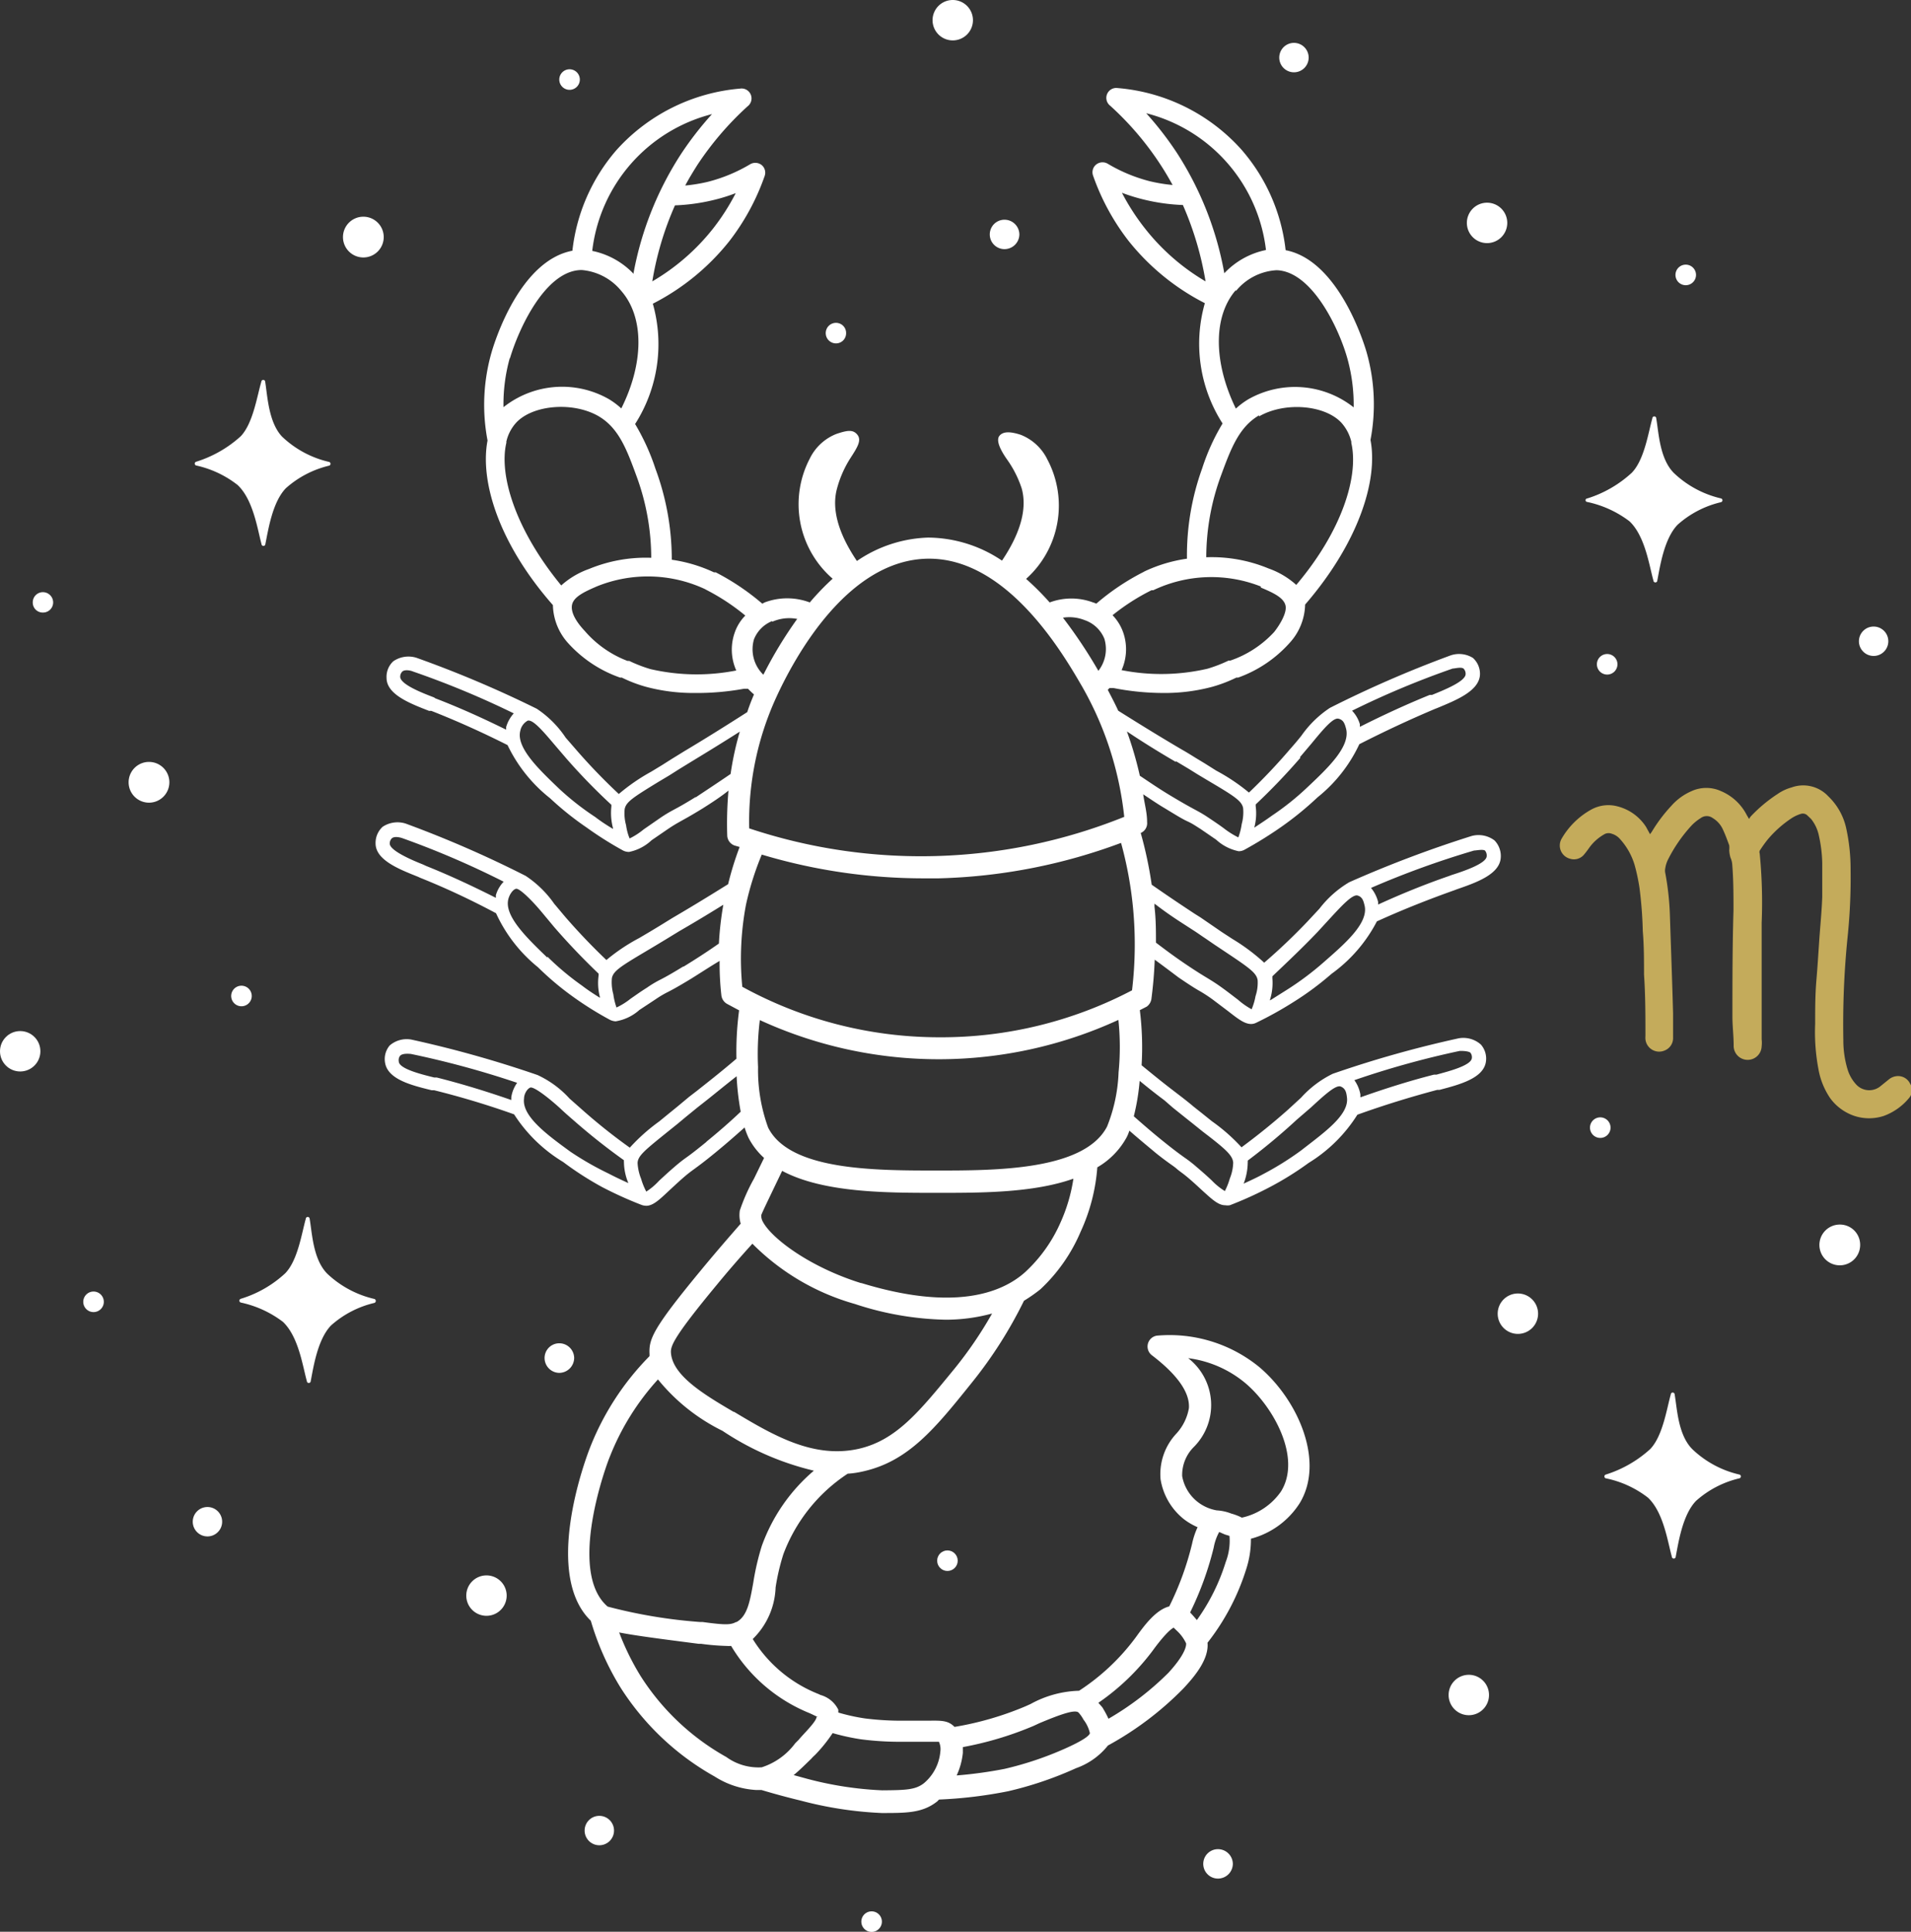 <svg xmlns="http://www.w3.org/2000/svg" viewBox="0 0 107.87 109.02"><rect x="0" y="0" width="107.87" height="109.02" fill="#333333" stroke="none"/><defs><style>.cls-1{fill:#fff;}.cls-2{fill:#c4ab5b;}</style></defs><g id="Layer_2" data-name="Layer 2"><g id="Text"><path class="cls-1" d="M65,56.32q.14-1.08.18-2.16c.45.33.89.66,1.34,1,.72.49,1,.66,1.25.8a8.22,8.22,0,0,1,.71.47l.86.65c.54.42.91.71,1.28.71a.65.65,0,0,0,.29-.07h0a20.84,20.84,0,0,0,2.12-1.18,16.7,16.7,0,0,0,2.13-1.58A8.43,8.43,0,0,0,77.72,52c1.49-.68,3-1.27,4.38-1.76l.13-.05c1.07-.37,2.4-.83,2.48-1.76a1.26,1.26,0,0,0-.35-1,1.5,1.5,0,0,0-1.29-.25,65.68,65.68,0,0,0-6.91,2.61h0a5.91,5.91,0,0,0-1.68,1.49l-.68.73a33.64,33.64,0,0,1-2.44,2.32,11.08,11.08,0,0,0-1.78-1.33l-.6-.39-.51-.35-.7-.48-.35-.22c-.65-.43-1.23-.81-2.41-1.63a22.64,22.64,0,0,0-.62-2.92.6.6,0,0,0,.36-.62c0-.53-.14-1-.22-1.56.4.26.8.54,1.21.78.74.45,1,.61,1.28.74s.36.19.74.43l.89.61a2.66,2.66,0,0,0,1.27.65.69.69,0,0,0,.34-.09h0a22.86,22.86,0,0,0,2.06-1.28A18.33,18.33,0,0,0,74.37,45a8.38,8.38,0,0,0,2.36-3c1.45-.74,2.89-1.41,4.29-2l.13-.05c1-.42,2.35-.94,2.39-1.88a1.21,1.21,0,0,0-.4-.94A1.48,1.48,0,0,0,81.85,37a64.19,64.19,0,0,0-6.78,2.95h0a6,6,0,0,0-1.61,1.57c-.19.24-.41.5-.65.77a33,33,0,0,1-2.31,2.44,11,11,0,0,0-1.85-1.24L68,43.08l-.53-.32c-.24-.15-.48-.3-.73-.44-1.16-.68-2.38-1.43-3.62-2.21-.18-.4-.39-.79-.59-1.18l.1-.1.22,0a14.76,14.76,0,0,0,2.82.28,10.37,10.37,0,0,0,2.76-.35,7.93,7.93,0,0,0,1.36-.52l.1,0a7.11,7.11,0,0,0,2.89-1.94,3.31,3.31,0,0,0,.89-2.18c3-3.47,4.13-7,3.69-9.29a10.72,10.72,0,0,0-.22-4.95c-.16-.56-1.6-5.19-4.57-5.76a10.38,10.38,0,0,0-2.48-5.66,10.54,10.54,0,0,0-7-3.49.56.56,0,0,0-.42,1,17,17,0,0,1,2.82,3.3c.25.38.48.77.7,1.17a9.23,9.23,0,0,1-1.28-.21,9,9,0,0,1-2.4-1,.58.58,0,0,0-.64.06.56.56,0,0,0-.17.62,13,13,0,0,0,2,3.68,13.15,13.15,0,0,0,4.31,3.52,8.33,8.33,0,0,0,1,6.79,12,12,0,0,0-1.15,2.53A14.47,14.47,0,0,0,67,31.53a8.37,8.37,0,0,0-2.38.71l-.11.06h0a13.32,13.32,0,0,0-2.63,1.77A.84.84,0,0,0,61.7,34,3.5,3.5,0,0,0,59.25,34a15.17,15.17,0,0,0-1.33-1.33,5.55,5.55,0,0,0,1.2-6.74,2.82,2.82,0,0,0-1.5-1.39c-.61-.2-1-.19-1.2.05s0,.73.41,1.32a6.09,6.09,0,0,1,.84,1.65c.32,1.14-.06,2.52-1.11,4.08a7.53,7.53,0,0,0-4.11-1.3h-.08a7.51,7.51,0,0,0-4,1.32c-1.06-1.57-1.44-2.95-1.12-4.1A6.09,6.09,0,0,1,48,25.86c.38-.59.65-1,.4-1.32s-.59-.25-1.19-.05a2.82,2.82,0,0,0-1.5,1.39A5.56,5.56,0,0,0,47,32.66,14.48,14.48,0,0,0,45.71,34a3.61,3.61,0,0,0-2.55,0l-.13.07A13.62,13.62,0,0,0,40.4,32.3h0l-.1,0a8.37,8.37,0,0,0-2.38-.71A14.7,14.7,0,0,0,37,26.46a12.56,12.56,0,0,0-1.15-2.53,8.37,8.37,0,0,0,1-6.79,13.15,13.15,0,0,0,4.31-3.52,13,13,0,0,0,2-3.68A.56.56,0,0,0,43,9.32a.58.58,0,0,0-.64-.06,9,9,0,0,1-2.4,1,9.23,9.23,0,0,1-1.28.21c.21-.4.45-.79.69-1.17A17.46,17.46,0,0,1,42.2,6a.56.56,0,0,0-.42-1,10.58,10.58,0,0,0-7,3.49,10.43,10.43,0,0,0-2.47,5.66c-3,.57-4.41,5.2-4.57,5.76a10.72,10.72,0,0,0-.22,4.95c-.44,2.31.64,5.82,3.69,9.29a3.31,3.31,0,0,0,.89,2.18A7.11,7.11,0,0,0,35,38.24l.1,0a7.62,7.62,0,0,0,1.36.52,10.37,10.37,0,0,0,2.76.35A14.76,14.76,0,0,0,42,38.87l.22,0c.11.11.22.22.34.32-.13.31-.26.63-.38,1-1.22.78-2.42,1.53-3.56,2.21l-.73.45-.52.33-.61.37a11,11,0,0,0-1.83,1.26,33.2,33.2,0,0,1-2.34-2.42l-.66-.76A5.86,5.86,0,0,0,30.3,40h0a63.32,63.32,0,0,0-6.8-2.88,1.51,1.51,0,0,0-1.3.2,1.19,1.19,0,0,0-.38.94c0,.94,1.35,1.45,2.4,1.86l.13,0c1.4.55,2.85,1.2,4.3,1.93a8.47,8.47,0,0,0,2.4,3,17.14,17.14,0,0,0,2.06,1.65A20.06,20.06,0,0,0,35.17,48h0a.73.73,0,0,0,.34.08,2.61,2.61,0,0,0,1.27-.66l.89-.61c.37-.25.52-.33.73-.45s.54-.29,1.27-.74c.49-.31,1-.64,1.45-1a21.37,21.37,0,0,0-.07,2.54.62.62,0,0,0,.42.56l.28.08a17.55,17.55,0,0,0-.65,2.1c-1.46.91-2.33,1.43-3.15,1.91l-.73.45-.53.32-.61.36a10.54,10.54,0,0,0-1.85,1.24c-.82-.78-1.6-1.6-2.32-2.43L31.28,51a6,6,0,0,0-1.61-1.57h0a62.8,62.8,0,0,0-6.77-2.95,1.52,1.52,0,0,0-1.3.18,1.23,1.23,0,0,0-.4.94c0,.94,1.34,1.46,2.39,1.88l.13.06c1.4.56,2.84,1.23,4.28,2a8.42,8.42,0,0,0,2.37,3.05,16.46,16.46,0,0,0,2,1.68,19,19,0,0,0,2.05,1.28h0a.82.82,0,0,0,.33.09A2.64,2.64,0,0,0,36.09,57L37,56.4a5.87,5.87,0,0,1,.73-.43c.25-.13.55-.29,1.29-.74.53-.33,1.06-.68,1.6-1a15.92,15.92,0,0,0,.1,1.95.64.64,0,0,0,.31.47l.69.37a17.78,17.78,0,0,0-.15,2.73c-1,.85-1.65,1.35-2.24,1.82l-.43.33-.66.55-.48.39-.55.45a10.56,10.56,0,0,0-1.66,1.48,32.17,32.17,0,0,1-2.63-2.09L32.15,62a5.63,5.63,0,0,0-1.81-1.33h0a63.51,63.51,0,0,0-7.12-2A1.47,1.47,0,0,0,22,59a1.19,1.19,0,0,0-.26,1c.17.93,1.53,1.26,2.63,1.53l.14,0c1.45.36,3,.82,4.51,1.36a8.51,8.51,0,0,0,2.77,2.69A17.91,17.91,0,0,0,34,67a21.89,21.89,0,0,0,2.21,1h0a.86.86,0,0,0,.27.05c.38,0,.74-.34,1.26-.83.23-.21.48-.45.8-.73s.48-.39.67-.53.5-.36,1.17-.91,1.11-.94,1.65-1.42a5,5,0,0,0,.22.58,4,4,0,0,0,.88,1.14l-.57,1.17a10.42,10.42,0,0,0-.8,1.8,1.7,1.7,0,0,0,.05.74c-.76.87-1.53,1.76-2.27,2.66-2.66,3.22-2.9,3.83-2.88,4.63a1.08,1.08,0,0,1,0,.19,15.28,15.28,0,0,0-3.39,5.25c-.28.73-2.61,7.08.08,9.68a15.39,15.39,0,0,0,1.69,3.79,14.93,14.93,0,0,0,5.3,5,4.86,4.86,0,0,0,2.32.76c.11,0,.21,0,.32,0q1.1.33,2.22.6a21.37,21.37,0,0,0,4.56.7h.05c1.37,0,2.27,0,3.1-.66a.94.94,0,0,1,.1-.1,25.18,25.18,0,0,0,3.9-.47,20.35,20.35,0,0,0,3.83-1.3,4,4,0,0,0,1.8-1.28,18.08,18.08,0,0,0,4.24-3.2c.65-.69,1.47-1.67,1.38-2.6a13,13,0,0,0,2.19-4.17,5.36,5.36,0,0,0,.26-1.7,4.67,4.67,0,0,0,2.75-2c1.43-2.34-.07-5.82-2.28-7.69a8,8,0,0,0-5.78-1.77A.62.62,0,0,0,65,76.47c1.46,1.11,2.17,2.12,2.11,3a2.83,2.83,0,0,1-.71,1.44,3.34,3.34,0,0,0-.89,2.57,3.6,3.6,0,0,0,1.32,2.26,3.7,3.7,0,0,0,.77.45,4.4,4.4,0,0,0-.31.93A16.65,16.65,0,0,1,66,90.66c-.75.19-1.4,1.07-1.82,1.65l-.08.11a12.33,12.33,0,0,1-3.19,3,6,6,0,0,0-2.74.75l-.29.13a17.76,17.76,0,0,1-4,1.16h0c-.36-.37-.74-.36-1.48-.35H50.87a16.36,16.36,0,0,1-2.06-.13,11,11,0,0,1-1.49-.33s0-.1,0-.16a1.59,1.59,0,0,0-1-.83l-.13-.06h0a7.68,7.68,0,0,1-3.7-3.1,4.26,4.26,0,0,0,1.29-2.91,12.41,12.41,0,0,1,.44-1.88,9.37,9.37,0,0,1,3.63-4.54,5.23,5.23,0,0,0,.87-.13c2.56-.57,4.06-2.42,6.13-5a24.56,24.56,0,0,0,2.95-4.63,8.6,8.6,0,0,0,.93-.65A9.53,9.53,0,0,0,61,69.51a10.53,10.53,0,0,0,.94-3.63,4.38,4.38,0,0,0,1.67-1.72,2.55,2.55,0,0,0,.14-.35c.49.43,1,.85,1.49,1.26.67.54,1,.73,1.18.89s.33.24.67.53.57.51.8.72c.53.48.88.81,1.27.81a.8.8,0,0,0,.26,0h0a20.88,20.88,0,0,0,2.21-1,17.58,17.58,0,0,0,2.24-1.39,8.5,8.5,0,0,0,2.75-2.72c1.53-.55,3-1,4.5-1.4l.13,0c1.1-.29,2.46-.64,2.62-1.56a1.2,1.2,0,0,0-.28-1,1.49,1.49,0,0,0-1.26-.35,62,62,0,0,0-7.1,2h0a5.89,5.89,0,0,0-1.79,1.35l-.74.68c-.82.73-1.7,1.44-2.62,2.12a10.32,10.32,0,0,0-1.67-1.47l-.56-.45-.48-.38c-.21-.18-.44-.36-.67-.54l-.47-.36c-.47-.36-.85-.66-1.79-1.43a17,17,0,0,0-.1-3.11l.39-.2A.66.66,0,0,0,65,56.32ZM36.82,15.88a17.55,17.55,0,0,1,1.28-4.29,10.92,10.92,0,0,0,2.13-.29,9.76,9.76,0,0,0,1.3-.4,12.52,12.52,0,0,1-1.28,2A12.21,12.21,0,0,1,36.82,15.88ZM63.14,60.52a9.07,9.07,0,0,1-.65,3.06c-1.29,2.48-6.3,2.48-9.62,2.48-3.5,0-8.29,0-9.51-2.42a9.47,9.47,0,0,1-.57-3.42,15.67,15.67,0,0,1,.1-2.65A24.17,24.17,0,0,0,53,59.78h0a24.29,24.29,0,0,0,10.13-2.22A14.64,14.64,0,0,1,63.14,60.52ZM67.6,84.76a2.38,2.38,0,0,1-.87-1.45,2.23,2.23,0,0,1,.67-1.66,3.35,3.35,0,0,0-.33-5,6.28,6.28,0,0,1,3.24,1.42c1.58,1.34,3.17,4.21,2,6.1a3.63,3.63,0,0,1-2.21,1.48v0a3.15,3.15,0,0,0-.6-.23,2.64,2.64,0,0,0-.82-.18A2.43,2.43,0,0,1,67.6,84.76Zm1.54,1.84.26.08a3.32,3.32,0,0,1-.21,1.47,11.4,11.4,0,0,1-1.63,3.28l-.19-.22L67.18,91a18,18,0,0,0,1.33-3.66,2.89,2.89,0,0,1,.31-.88Zm-2.89,5.26.24.23a2.3,2.3,0,0,1,.46.65s.12.45-1,1.67A16.45,16.45,0,0,1,62.57,97a5.71,5.71,0,0,0-.35-.65L62,96.1a13.12,13.12,0,0,0,3.07-2.95l.08-.11C65.85,92.1,66.16,91.9,66.25,91.86Zm-5.37,4.79a2,2,0,0,1,.28.4,1.94,1.94,0,0,1,.36.76c0,.06-.1.28-1.26.81a18.79,18.79,0,0,1-3.56,1.21,24.34,24.34,0,0,1-2.7.37,4,4,0,0,0,.35-1.27c0-.11,0-.22,0-.33a19.06,19.06,0,0,0,4-1.2l.3-.14C60,96.69,60.69,96.48,60.88,96.65ZM53,98.3a1,1,0,0,1,.08.55,2.63,2.63,0,0,1-.93,1.79c-.48.37-1,.39-2.35.4h0a19.72,19.72,0,0,1-4.27-.66l-.73-.2c.34-.28.65-.59,1-.93a1.89,1.89,0,0,1,.2-.2A8.43,8.43,0,0,0,47,97.81a12.69,12.69,0,0,0,1.6.35,17.08,17.08,0,0,0,2.2.14c.74,0,1.26,0,1.6,0Zm-6.91-1.4c0,.26-.78,1-1,1.28l-.2.2A3.8,3.8,0,0,1,43,99.74a3.08,3.08,0,0,1-2-.58,13.58,13.58,0,0,1-4.84-4.57,14.4,14.4,0,0,1-1.21-2.46c.92.18,2.31.36,4.48.64l.14,0a12.81,12.81,0,0,0,1.43.12,2.23,2.23,0,0,0,.27,0,9.16,9.16,0,0,0,4.44,3.8l.13.06c.1.05.26.12.32.16Zm-4.54-5.36c-.3.16-.58.18-1.89,0l-.14,0a28.58,28.58,0,0,1-5.22-.87c-2.33-2,0-8.19.12-8.45a14.17,14.17,0,0,1,2.72-4.37,10.85,10.85,0,0,0,3.64,2.9A15.89,15.89,0,0,0,45.94,83,10,10,0,0,0,43,87.25a14.46,14.46,0,0,0-.48,2.07C42.33,90.37,42.19,91.2,41.58,91.54Zm-.14-11.86c-1.71-1-3.49-2.08-3.54-3.38,0-.36.17-.87,2.6-3.8.64-.78,1.31-1.55,2-2.31a13.2,13.2,0,0,0,5.78,3.4,17.3,17.3,0,0,0,5.13.89A9.93,9.93,0,0,0,56,74.13a22.57,22.57,0,0,1-2.11,3.1c-2,2.44-3.3,4.06-5.44,4.54C45.91,82.33,43.64,81,41.44,79.68Zm7.18-7.27c-2.91-.91-5.06-2.54-5.54-3.48a.08.08,0,0,1,0,0,.7.7,0,0,1-.08-.35c.05-.15.35-.77.7-1.5l.48-1c2.32,1.24,5.89,1.24,8.71,1.24H53c2.39,0,5.34,0,7.59-.8A9.4,9.4,0,0,1,59.86,69a8.4,8.4,0,0,1-2,2.8C56.52,73,53.81,74,48.62,72.41ZM53,58.54h0A23.1,23.1,0,0,1,41.9,55.69a16.41,16.41,0,0,1,.21-4.64A16.59,16.59,0,0,1,43,48.23a31.8,31.8,0,0,0,9,1.34l1,0a31.69,31.69,0,0,0,10.28-2,21.56,21.56,0,0,1,.69,3.82,21.83,21.83,0,0,1-.07,4.5A23.18,23.18,0,0,1,53,58.54ZM42.29,46.75a16.84,16.84,0,0,1,1.52-7.38c1.07-2.34,4.06-7.78,8.57-7.84h.07c4.44,0,7.57,5.39,8.6,7.16a18.82,18.82,0,0,1,2.41,7.41,30.69,30.69,0,0,1-21.17.65ZM28.58,25a.17.17,0,0,0,0-.07,2.37,2.37,0,0,1,.57-1.09c.95-1,3.21-1.18,4.64-.35,1.14.67,1.59,1.88,2.15,3.41a13.39,13.39,0,0,1,.82,4.58,8.38,8.38,0,0,0-3.51.63,4.66,4.66,0,0,0-1.57.93C29.08,29.88,28.16,26.8,28.58,25Zm.2-4.76c.5-1.7,2-4.94,4-5h.06a3.23,3.23,0,0,1,2.23,1.18c1.31,1.5,1.27,4.1,0,6.63a4.37,4.37,0,0,0-.71-.53,5.33,5.33,0,0,0-5.94.46A9.72,9.72,0,0,1,28.78,20.19Zm7-4.77a4.45,4.45,0,0,0-2.35-1.31,9.05,9.05,0,0,1,6.76-7.72,18.67,18.67,0,0,0-1.74,2.24A18.49,18.49,0,0,0,35.76,15.42ZM32.3,34.09c.12-.42.68-.69,1.4-1a7.65,7.65,0,0,1,6.08.15l.11.06a12.1,12.1,0,0,1,2.18,1.44,2.54,2.54,0,0,0-.61,1,2.88,2.88,0,0,0,.1,2.1,11.56,11.56,0,0,1-4.85-.08,8,8,0,0,1-1.19-.46l-.1,0A6,6,0,0,1,33,35.6C32.67,35.25,32.16,34.61,32.3,34.09Zm11.29,1A2.37,2.37,0,0,1,45,34.93a23.67,23.67,0,0,0-1.91,3.15,2,2,0,0,1-.53-2A1.84,1.84,0,0,1,43.59,35.05Zm18.76,1A2,2,0,0,1,62,37.86a27.43,27.43,0,0,0-2-3,2.34,2.34,0,0,1,1.23.14A1.84,1.84,0,0,1,62.35,36.08Zm6.76-20.66a18.49,18.49,0,0,0-2.67-6.79A18.67,18.67,0,0,0,64.7,6.39a9.05,9.05,0,0,1,6.76,7.72A4.45,4.45,0,0,0,69.11,15.42Zm.65,1a3.19,3.19,0,0,1,2.3-1.18c2,.06,3.53,3.3,4,5a9.72,9.72,0,0,1,.35,2.74,5.34,5.34,0,0,0-5.94-.46,4.37,4.37,0,0,0-.71.53C68.5,20.47,68.46,17.87,69.76,16.37Zm1.31,7.07c1.43-.83,3.69-.66,4.64.35a2.47,2.47,0,0,1,.57,1.09.17.17,0,0,0,0,.07c.42,1.85-.51,4.93-3.11,8a4.66,4.66,0,0,0-1.57-.93,8.38,8.38,0,0,0-3.51-.63,13.39,13.39,0,0,1,.82-4.58C69.48,25.32,69.93,24.11,71.07,23.44Zm.1,9.66c.72.3,1.28.57,1.39,1s-.36,1.16-.64,1.51a6,6,0,0,1-2.47,1.61l-.1,0a8,8,0,0,1-1.19.46,11.56,11.56,0,0,1-4.85.08,2.88,2.88,0,0,0,.1-2.1,2.67,2.67,0,0,0-.61-1A12.1,12.1,0,0,1,65,33.31h0l.1,0A7.61,7.61,0,0,1,71.17,33.1ZM68.05,15.88a12.21,12.21,0,0,1-3.43-3,12.57,12.57,0,0,1-1.29-2,10.38,10.38,0,0,0,1.31.4,10.92,10.92,0,0,0,2.13.29A18,18,0,0,1,68.05,15.88ZM83.21,48c.13,0,.47-.08.61,0a.43.43,0,0,1,.1.31c0,.42-1.28.85-2,1.08l-.13.05c-1.31.45-2.67,1-4,1.61,0-.05,0-.1,0-.15a2,2,0,0,0-.4-.79A50.25,50.25,0,0,1,83.21,48Zm-8.85,4.61.69-.75c.69-.75,1.29-1.4,1.58-1.32s.34.34.4.58c.22,1-1.14,2.16-2.34,3.21a16.46,16.46,0,0,1-2,1.5l-1,.63v-.05a3.13,3.13,0,0,0,.13-1.21.44.44,0,0,0,0-.1C72.66,54.3,73.54,53.47,74.36,52.61ZM67,52.27l.34.22c.24.15.47.32.7.47l.51.35.6.4c1.38.92,1.78,1.2,1.84,1.61a2.38,2.38,0,0,1-.12.9,3.39,3.39,0,0,1-.22.74,4.29,4.29,0,0,1-.77-.54c-.24-.18-.53-.41-.89-.67s-.56-.38-.77-.51-.51-.3-1.21-.77-1.18-.83-1.76-1.27c0-.65,0-1.31-.08-2a1.23,1.23,0,0,1,0-.2C65.94,51.59,66.44,51.91,67,52.27ZM82,37.73c.13,0,.46-.1.61,0a.42.42,0,0,1,.12.31c0,.42-1.24.91-1.9,1.18l-.13,0c-1.28.52-2.61,1.13-3.94,1.8,0-.05,0-.1,0-.15a1.86,1.86,0,0,0-.44-.76A49.47,49.47,0,0,1,82,37.73Zm-8.62,5,.66-.78c.65-.79,1.21-1.46,1.51-1.39s.36.31.43.56c.26,1-1,2.2-2.18,3.31a15.17,15.17,0,0,1-2,1.6c-.33.24-.67.46-1,.68v0a3.12,3.12,0,0,0,.08-1.21l0-.1A36,36,0,0,0,73.4,42.77Zm-7,.23.72.43.53.33.62.37c1.42.84,1.84,1.11,1.92,1.51a2.51,2.51,0,0,1-.08.91,3.55,3.55,0,0,1-.19.75,4.71,4.71,0,0,1-.8-.5c-.24-.18-.55-.39-.91-.63s-.58-.35-.8-.47-.52-.28-1.24-.71-1.21-.77-1.81-1.17a20.57,20.57,0,0,0-.73-2.5C64.55,41.91,65.48,42.48,66.37,43ZM24.5,39.36c-.66-.25-1.89-.73-1.91-1.16a.41.41,0,0,1,.12-.3c.14-.13.48-.06.61,0A50.19,50.19,0,0,1,29,40.26a2,2,0,0,0-.43.77s0,.1,0,.15c-1.34-.66-2.67-1.26-4-1.77Zm7.08,5.17c-1.15-1.1-2.46-2.34-2.21-3.29a.84.84,0,0,1,.42-.57c.3-.07.87.6,1.53,1.38l.66.77a34.34,34.34,0,0,0,2.53,2.6l0,.1a3.34,3.34,0,0,0,.09,1.21v.05c-.35-.21-.69-.43-1-.67A15.31,15.31,0,0,1,31.58,44.53Zm7.69.45c-.71.44-1,.59-1.24.72a7.92,7.92,0,0,0-.79.48l-.91.63a4,4,0,0,1-.79.51,3,3,0,0,1-.2-.75,2.46,2.46,0,0,1-.08-.9c.07-.41.48-.67,1.9-1.54l.62-.37.52-.33L39,43c.89-.54,1.82-1.11,2.76-1.71a17.21,17.21,0,0,0-.52,2.39C40.6,44.12,39.93,44.56,39.27,45ZM23.88,48.79C23.22,48.53,22,48,22,47.61a.41.41,0,0,1,.12-.3c.15-.13.48-.05.61,0a49.47,49.47,0,0,1,5.7,2.45,1.86,1.86,0,0,0-.44.76s0,.1,0,.15c-1.33-.67-2.66-1.29-3.94-1.8Zm7,5.24c-1.15-1.11-2.45-2.36-2.18-3.31.07-.25.25-.52.43-.56s.86.6,1.51,1.39l.65.78c.78.9,1.62,1.78,2.5,2.62,0,0,0,.07,0,.1a3.12,3.12,0,0,0,.07,1.21v.05c-.35-.22-.69-.44-1-.68A15.26,15.26,0,0,1,30.91,54Zm7.68.52c-.72.44-1,.59-1.25.72a6,6,0,0,0-.79.47c-.37.23-.67.45-.92.62a4,4,0,0,1-.8.5,3.71,3.71,0,0,1-.18-.75,2.51,2.51,0,0,1-.08-.91c.08-.4.49-.66,1.92-1.51l.62-.37.53-.32.72-.44c.69-.4,1.42-.83,2.5-1.5a17.9,17.9,0,0,0-.25,2.19C39.94,53.7,39.26,54.14,38.59,54.55ZM24.65,60.81l-.14,0c-.69-.17-2-.49-2-.91a.4.4,0,0,1,.07-.31c.13-.15.47-.12.61-.11a51.85,51.85,0,0,1,6,1.63,1.89,1.89,0,0,0-.33.82c0,.05,0,.1,0,.15C27.39,61.57,26,61.15,24.65,60.81ZM32.2,65c-1.29-.94-2.75-2-2.62-3,0-.25.17-.55.35-.62s.93.48,1.69,1.17c.22.21.48.44.76.68a35.55,35.55,0,0,0,2.84,2.25.36.36,0,0,0,0,.1,3.14,3.14,0,0,0,.25,1.19v0c-.37-.17-.74-.34-1.1-.53A17.3,17.3,0,0,1,32.2,65Zm7.68-.56c-.65.53-.92.73-1.13.88s-.36.26-.73.58-.6.54-.82.74a3.7,3.7,0,0,1-.72.61,3.82,3.82,0,0,1-.29-.72,2.79,2.79,0,0,1-.2-.88c0-.41.4-.73,1.69-1.77l.56-.45.48-.4.65-.53.42-.33c.51-.4,1-.81,1.79-1.43a14.8,14.8,0,0,0,.23,2C41.18,63.34,40.53,63.9,39.88,64.43ZM82.4,59.31c.13,0,.47,0,.6.1a.42.42,0,0,1,.08.32c-.07.42-1.35.74-2,.92l-.14,0c-1.34.34-2.74.78-4.15,1.28,0-.06,0-.1,0-.16a2,2,0,0,0-.34-.81A50.34,50.34,0,0,1,82.4,59.31Zm-9.2,3.88L74,62.5c.75-.69,1.4-1.29,1.68-1.18s.32.36.35.61c.14,1-1.31,2-2.59,3a17,17,0,0,1-2.15,1.34c-.35.19-.72.36-1.09.53l0,0a3.39,3.39,0,0,0,.23-1.19.43.43,0,0,0,0-.11A35.39,35.39,0,0,0,73.2,63.19Zm-7-.68.65.52.49.39.56.45c1.31,1,1.68,1.34,1.71,1.75a2.55,2.55,0,0,1-.19.89,3.92,3.92,0,0,1-.28.71,3.68,3.68,0,0,1-.73-.59c-.22-.21-.5-.46-.83-.74a7.38,7.38,0,0,0-.73-.57c-.22-.16-.48-.34-1.14-.87S64.57,63.5,64,63a12.47,12.47,0,0,0,.33-2c.66.54,1,.8,1.4,1.1Z"/><path class="cls-2" d="M93.14,47.08l.1-.14a8.73,8.73,0,0,1,1.1-1.46,3.22,3.22,0,0,1,1.14-.83,2,2,0,0,1,1.67,0A2.89,2.89,0,0,1,98.6,46l.13.22a1,1,0,0,1,.1-.15,8.28,8.28,0,0,1,1.51-1.26,2.59,2.59,0,0,1,.79-.37,1.93,1.93,0,0,1,2.07.5,3.54,3.54,0,0,1,1,1.75,10.67,10.67,0,0,1,.26,2.39,32.38,32.38,0,0,1-.17,3.81,48.67,48.67,0,0,0-.24,5.79,5.65,5.65,0,0,0,.23,1.64,2.19,2.19,0,0,0,.51.9,1,1,0,0,0,1.37.07l.47-.38a.83.83,0,0,1,.48-.18.75.75,0,0,1,.71.43.68.68,0,0,1-.07.82,3.34,3.34,0,0,1-1.42,1,2.66,2.66,0,0,1-1.65,0,2.8,2.8,0,0,1-1.37-1,4.2,4.2,0,0,1-.67-1.67,11.18,11.18,0,0,1-.18-2.52c0-.82,0-1.65.07-2.47s.11-1.5.16-2.24.14-1.63.17-2.45c0-.65,0-1.29,0-1.94a7.81,7.81,0,0,0-.19-1.53,2.2,2.2,0,0,0-.44-.94L102,46a.37.37,0,0,0-.34-.07,2.07,2.07,0,0,0-.58.28,6.29,6.29,0,0,0-1.3,1.17,7.17,7.17,0,0,0-.45.63.23.23,0,0,0,0,.16,28.38,28.38,0,0,1,.11,3.91c0,1.73,0,3.46,0,5.18,0,.47,0,.93,0,1.39a1.79,1.79,0,0,1,0,.4A.78.78,0,0,1,97.86,59c0-.54-.07-1.08-.07-1.62,0-2,0-4,.06-6,0-.86,0-1.72-.07-2.58a1.12,1.12,0,0,0-.1-.4,1.85,1.85,0,0,1-.07-.41,1.32,1.32,0,0,0,0-.28c-.11-.3-.22-.6-.35-.88a1.44,1.44,0,0,0-.58-.66.57.57,0,0,0-.68,0,2.71,2.71,0,0,0-.49.39,8.39,8.39,0,0,0-1.38,2A1.62,1.62,0,0,0,94,49a.62.62,0,0,0,0,.27,15.63,15.63,0,0,1,.26,2.36c.06,1.85.13,3.7.18,5.56,0,.45,0,.91,0,1.37a.75.75,0,0,1-.46.72.78.78,0,0,1-1.1-.62,1.21,1.21,0,0,1,0-.19c0-1.16,0-2.31-.08-3.47,0-.81,0-1.63-.07-2.45a22.81,22.81,0,0,0-.19-2.47,10.87,10.87,0,0,0-.27-1.26,3.79,3.79,0,0,0-.81-1.45,1,1,0,0,0-.49-.32.49.49,0,0,0-.44.05,2.64,2.64,0,0,0-.79.7c-.1.14-.2.28-.31.41a.74.74,0,0,1-.82.25.77.77,0,0,1-.46-1.13,4.38,4.38,0,0,1,1.67-1.64,2,2,0,0,1,1.49-.18,2.71,2.71,0,0,1,1.6,1.15Z"/><path class="cls-1" d="M90.64,83.43a.11.11,0,0,1,0-.21,6.7,6.7,0,0,0,2.51-1.44c.71-.74.93-2.27,1.16-3.08a.11.11,0,0,1,.22,0c.14.81.19,2.28,1,3.09a5.69,5.69,0,0,0,2.66,1.43.11.11,0,0,1,0,.21,5.59,5.59,0,0,0-2.45,1.27c-.77.79-1,2.38-1.15,3.15a.11.11,0,0,1-.22,0c-.23-.8-.46-2.5-1.35-3.33A5.77,5.77,0,0,0,90.64,83.43Z"/><path class="cls-1" d="M11.07,26.27a.11.11,0,0,1,0-.21,6.72,6.72,0,0,0,2.52-1.44c.7-.74.92-2.27,1.16-3.07a.11.11,0,0,1,.22,0c.13.81.19,2.28.95,3.09a5.69,5.69,0,0,0,2.66,1.43.11.11,0,0,1,0,.21,5.62,5.62,0,0,0-2.44,1.27c-.77.79-1,2.38-1.16,3.15a.11.11,0,0,1-.22,0c-.22-.8-.46-2.5-1.35-3.33A5.8,5.8,0,0,0,11.07,26.27Z"/><path class="cls-1" d="M13.59,73.51a.11.11,0,0,1,0-.21,6.43,6.43,0,0,0,2.51-1.44c.71-.73.93-2.26,1.16-3.07a.11.11,0,0,1,.22,0c.14.81.19,2.29,1,3.1a5.75,5.75,0,0,0,2.66,1.42.12.12,0,0,1,0,.22,5.59,5.59,0,0,0-2.45,1.27c-.77.79-1,2.38-1.15,3.14a.11.11,0,0,1-.22,0c-.23-.81-.46-2.5-1.35-3.34A6,6,0,0,0,13.59,73.51Z"/><path class="cls-1" d="M89.6,28.33a.1.1,0,0,1,0-.2,6.61,6.61,0,0,0,2.51-1.45c.71-.73.93-2.26,1.16-3.07a.11.11,0,0,1,.22,0c.14.81.19,2.28,1,3.09a5.74,5.74,0,0,0,2.66,1.43.11.11,0,0,1,0,.21,5.59,5.59,0,0,0-2.45,1.27c-.77.79-1,2.38-1.15,3.15a.11.11,0,0,1-.22,0c-.23-.8-.46-2.5-1.35-3.34A6,6,0,0,0,89.6,28.33Z"/><path class="cls-1" d="M84.05,95.67a1.14,1.14,0,1,1-1.14-1.15A1.14,1.14,0,0,1,84.05,95.67Z"/><path class="cls-1" d="M86.82,74.14A1.14,1.14,0,1,1,85.68,73,1.14,1.14,0,0,1,86.82,74.14Z"/><path class="cls-1" d="M105,70.25a1.15,1.15,0,1,1-1.15-1.14A1.14,1.14,0,0,1,105,70.25Z"/><path class="cls-1" d="M28.6,90.05a1.14,1.14,0,1,1-1.14-1.14A1.14,1.14,0,0,1,28.6,90.05Z"/><circle class="cls-1" cx="1.14" cy="59.33" r="1.14"/><path class="cls-1" d="M9.56,44.15A1.15,1.15,0,1,1,8.41,43,1.15,1.15,0,0,1,9.56,44.15Z"/><path class="cls-1" d="M21.66,13.37a1.15,1.15,0,1,1-1.15-1.14A1.15,1.15,0,0,1,21.66,13.37Z"/><path class="cls-1" d="M54.92,1.14A1.14,1.14,0,1,1,53.78,0,1.14,1.14,0,0,1,54.92,1.14Z"/><path class="cls-1" d="M85.08,12.59a1.14,1.14,0,1,1-1.14-1.15A1.14,1.14,0,0,1,85.08,12.59Z"/><path class="cls-1" d="M69.59,105.19a.84.84,0,0,1-.84.83.83.83,0,0,1,0-1.66A.84.84,0,0,1,69.59,105.19Z"/><circle class="cls-1" cx="33.83" cy="103.31" r="0.83"/><circle class="cls-1" cx="11.71" cy="85.88" r="0.83"/><path class="cls-1" d="M32.41,76.64a.85.85,0,0,1-.84.84.84.84,0,0,1-.83-.84.83.83,0,0,1,.83-.83A.84.84,0,0,1,32.41,76.64Z"/><path class="cls-1" d="M57.54,13.23a.84.84,0,0,1-.84.83.83.83,0,0,1,0-1.66A.84.84,0,0,1,57.54,13.23Z"/><path class="cls-1" d="M73.87,3.25a.83.83,0,0,1-.83.83.83.83,0,1,1,0-1.66A.83.83,0,0,1,73.87,3.25Z"/><circle class="cls-1" cx="105.76" cy="36.19" r="0.83"/><path class="cls-1" d="M14.21,56.21a.58.58,0,1,1-.58-.58A.58.58,0,0,1,14.21,56.21Z"/><path class="cls-1" d="M5.86,73.47a.58.58,0,1,1-.57-.58A.58.58,0,0,1,5.86,73.47Z"/><path class="cls-1" d="M32.73,4.48a.58.58,0,1,1-.58-.57A.58.58,0,0,1,32.73,4.48Z"/><path class="cls-1" d="M3,34a.57.57,0,0,1-.58.57A.56.56,0,0,1,1.85,34a.57.57,0,0,1,.57-.58A.58.58,0,0,1,3,34Z"/><path class="cls-1" d="M95.73,15.44a.58.58,0,1,1-1.15,0,.58.58,0,0,1,1.15,0Z"/><path class="cls-1" d="M47.76,18.8a.57.57,0,0,1-.57.58.58.58,0,0,1,0-1.16A.57.57,0,0,1,47.76,18.8Z"/><path class="cls-1" d="M49.78,108.44a.58.58,0,1,1-.58-.57A.58.58,0,0,1,49.78,108.44Z"/><circle class="cls-1" cx="53.48" cy="88.08" r="0.58"/><path class="cls-1" d="M90.91,63.64a.58.58,0,0,1-1.16,0,.58.58,0,0,1,1.16,0Z"/><path class="cls-1" d="M91.3,37.49a.58.58,0,1,1-1.16,0,.58.58,0,0,1,1.16,0Z"/></g></g></svg>